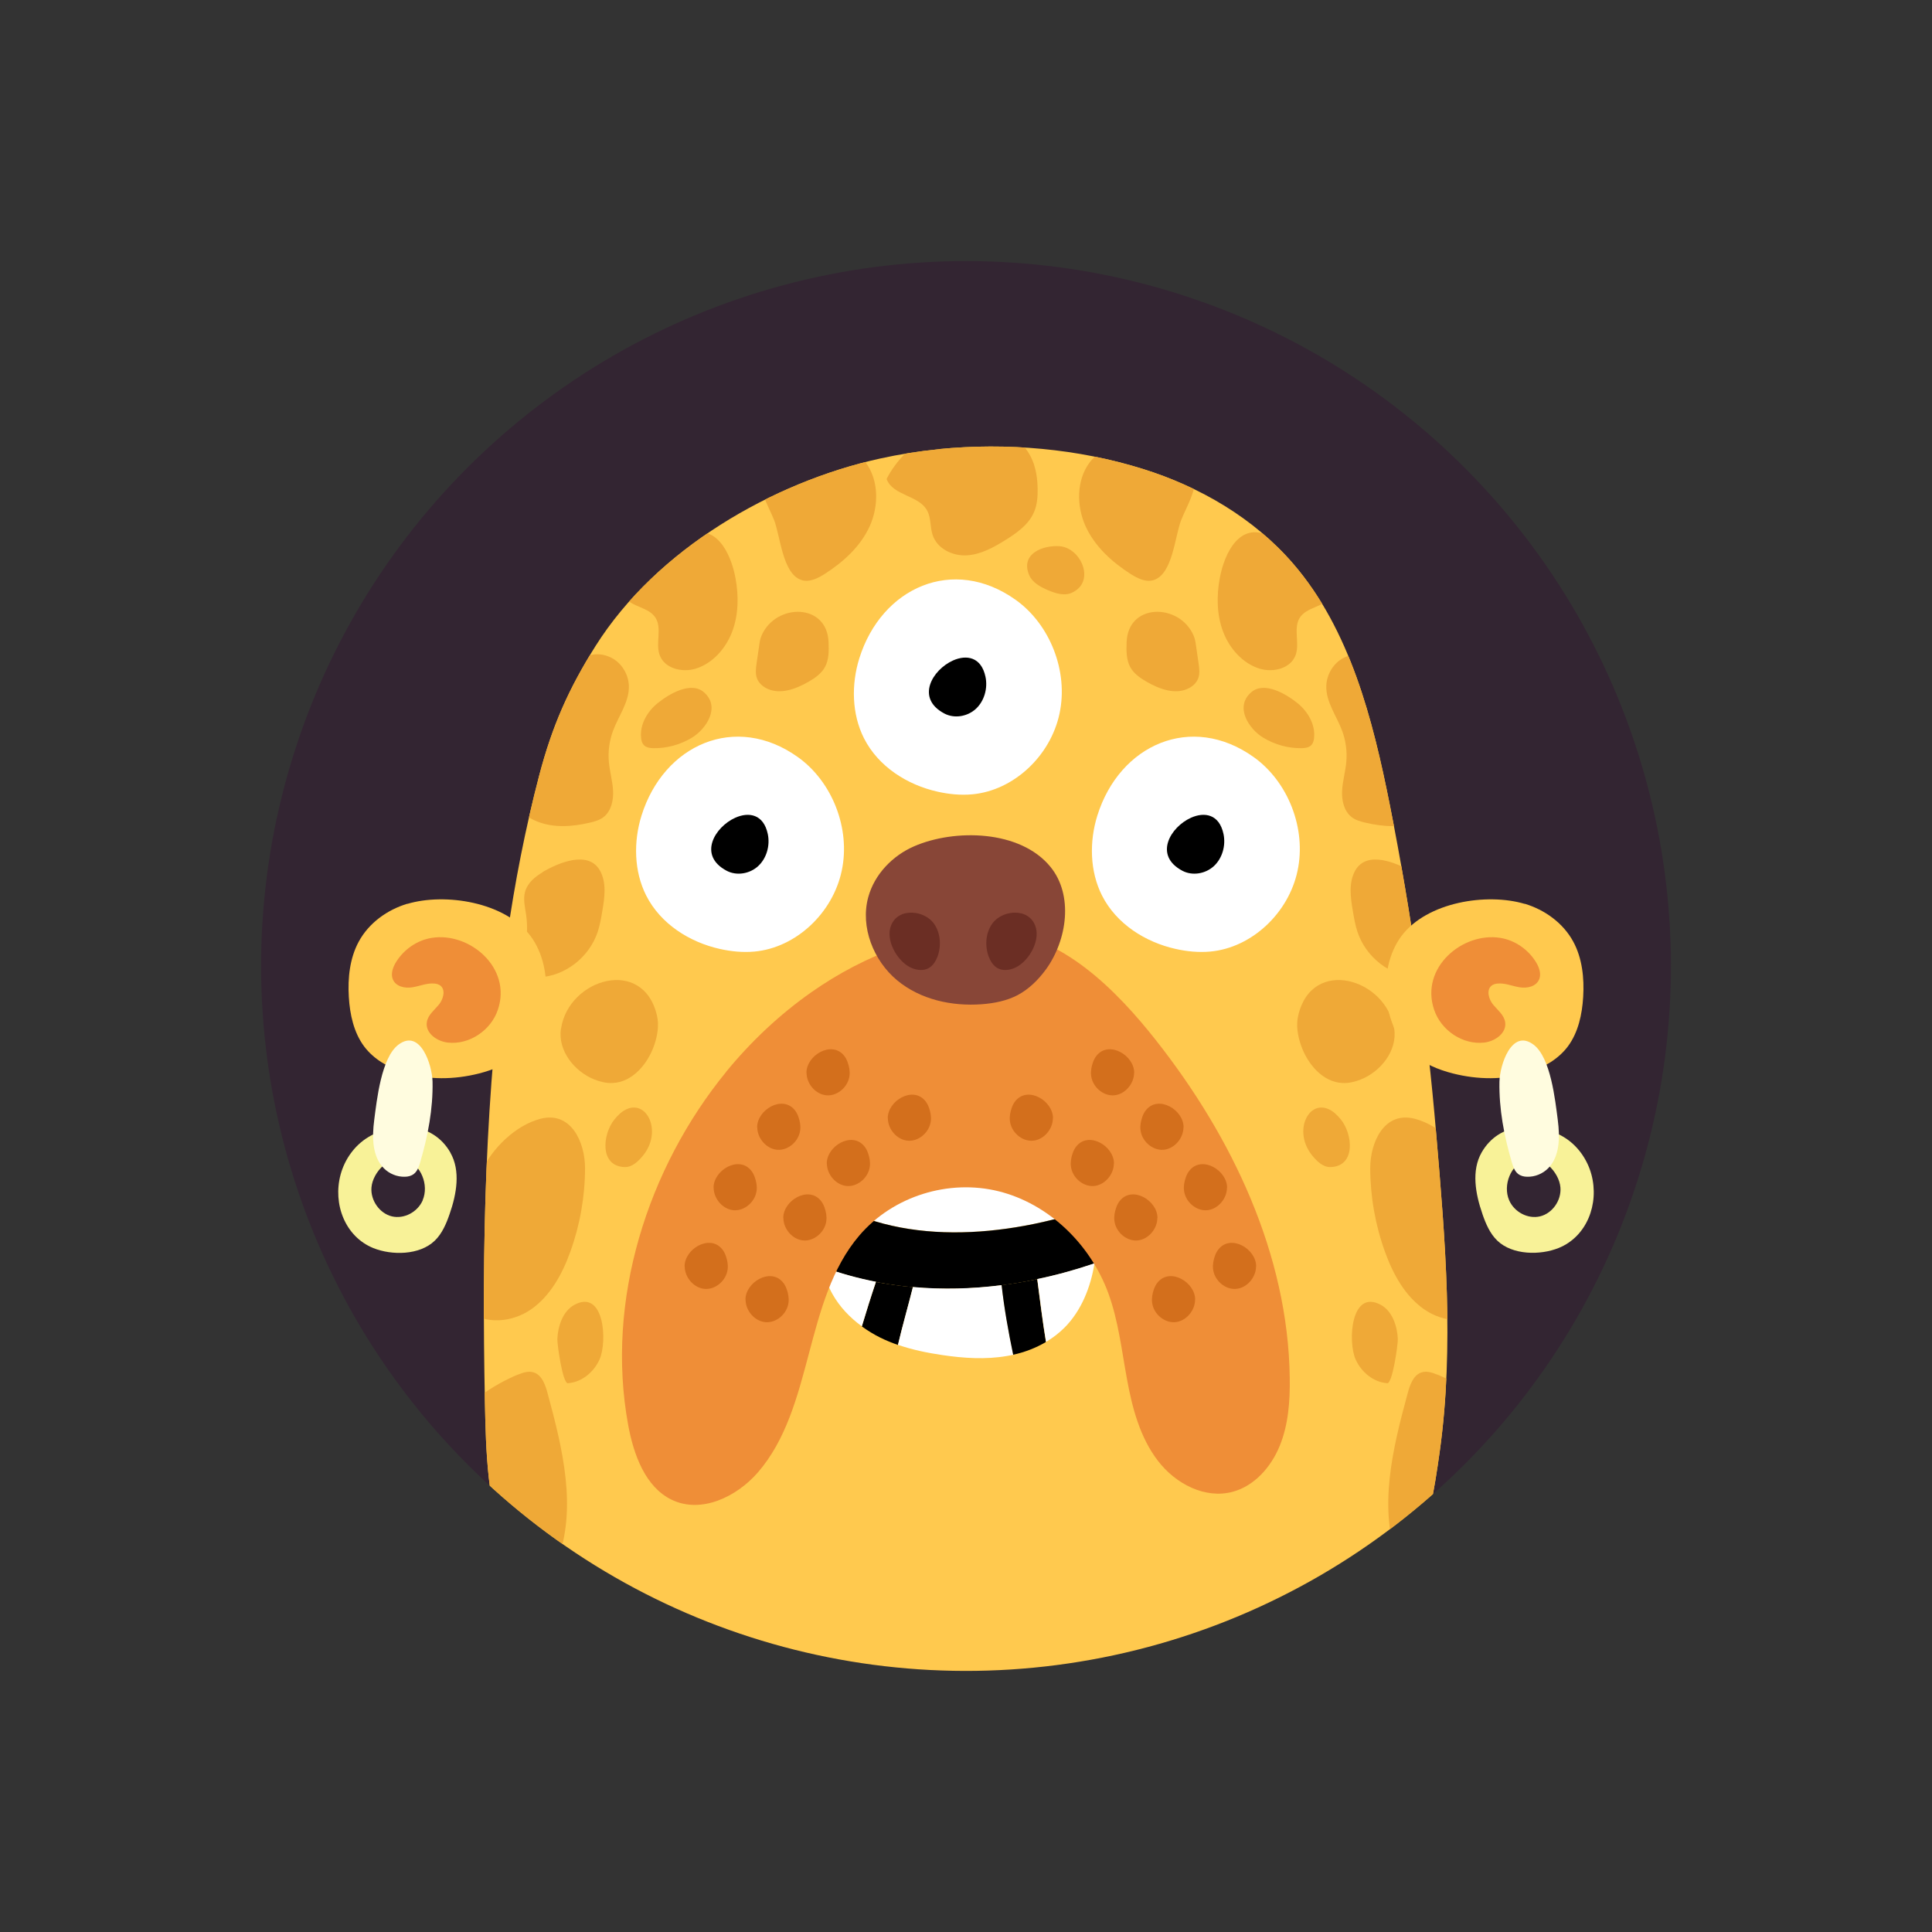 <?xml version="1.0" encoding="UTF-8"?>
<svg id="OBJECTS" xmlns="http://www.w3.org/2000/svg" xmlns:xlink="http://www.w3.org/1999/xlink" viewBox="0 0 183.44 183.44">
  <rect x="0" y="0" width="183.44" height="183.44" fill="#333333" stroke="none"/>
  <defs>
    <style>
      .cls-1 {
        fill: #fff;
      }

      .cls-2 {
        fill: #efa937;
      }

      .cls-3 {
        clip-path: url(#clippath-1);
      }

      .cls-4 {
        fill: #6b2e24;
      }

      .cls-5 {
        fill: #f8f298;
      }

      .cls-6 {
        fill: #332532;
      }

      .cls-7 {
        clip-path: url(#clippath);
      }

      .cls-8 {
        fill: none;
      }

      .cls-9 {
        fill: #ffc94e;
      }

      .cls-10 {
        fill: #fffcdf;
      }

      .cls-11 {
        fill: #884637;
      }

      .cls-12 {
        fill: #ef8e37;
      }

      .cls-13 {
        fill: #d36f1c;
      }
    </style>
    <clipPath id="clippath">
      <circle class="cls-8" cx="91.72" cy="91.72" r="66.93" transform="translate(-37.99 91.72) rotate(-45)"/>
    </clipPath>
    <clipPath id="clippath-1">
      <path class="cls-8" d="m89.16,42.65c-1.92.19-3.8.49-5.61.89-10.18,2.25-21.19,8.58-27,17.79-2.55,4.06-4.11,7.57-5.35,12.29-1.33,5.07-2.33,10.23-3.07,15.42-2.08,14.52-2.39,29.41-2.09,44.02.1,4.8.22,9.74,1.98,14.18,2.98,7.54,9.6,8.89,16.48,10.55,10.3,2.49,21.25,1.64,31.73,1.57,10.06-.07,20.68.83,30.37-2.4,7.33-2.45,9.12-12.05,10.1-19.14,1.39-10.03.52-20.08-.33-30.11-.88-10.49-2.35-20.93-4.4-31.24-1.63-8.21-3.8-16.7-9.18-22.94-3.76-4.36-8.87-7.31-14.26-9-6.19-1.94-12.94-2.52-19.37-1.89Z"/>
    </clipPath>
  </defs>
  <g class="cls-7">
    <circle class="cls-6" cx="91.72" cy="91.72" r="66.93" transform="translate(-37.99 91.72) rotate(-45)"/>
    <g>
      <g class="cls-3">
        <path class="cls-9" d="m89.16,42.65c-1.92.19-3.8.49-5.61.89-10.18,2.25-21.19,8.58-27,17.79-2.55,4.06-4.11,7.57-5.35,12.29-1.33,5.07-2.33,10.23-3.07,15.42-2.08,14.52-2.39,29.41-2.09,44.02.1,4.8.22,9.74,1.98,14.18,2.98,7.54,9.6,8.89,16.48,10.55,10.3,2.49,21.25,1.64,31.73,1.57,10.06-.07,20.68.83,30.37-2.4,7.33-2.45,9.12-12.05,10.1-19.14,1.39-10.03.52-20.08-.33-30.11-.88-10.49-2.35-20.93-4.4-31.24-1.63-8.21-3.8-16.7-9.18-22.94-3.76-4.36-8.87-7.31-14.26-9-6.19-1.94-12.94-2.52-19.37-1.89Z"/>
        <g>
          <g>
            <path class="cls-2" d="m45.69,111.24c-1.12,2.32-1.48,4.95-1.82,7.53-.12.91-.24,1.83-.36,2.74-.08.64-.17,1.32.07,1.91.16.4.45.73.78.99,1.7,1.4,4.28,1.16,6.08-.1s2.94-3.32,3.7-5.43c.92-2.53,1.4-5.24,1.41-7.95,0-2.54-1.37-5.46-4.25-4.7-2.37.63-4.54,2.78-5.61,5Z"/>
            <path class="cls-2" d="m53.26,97.67c-.31,2.08,1.27,4.06,3.16,4.82.56.22,1.15.37,1.75.34,1.88-.08,3.35-1.81,3.97-3.66.29-.88.45-1.83.24-2.73-1.29-5.65-8.4-3.53-9.11,1.23Z"/>
            <path class="cls-2" d="m51.52,82.82c-.73.43-1.44,1.02-1.67,1.86-.19.72,0,1.48.11,2.22.16,1.15.09,2.34-.21,3.47-.17.63-.39,1.36-.03,1.89.31.47.94.56,1.48.53,2.45-.11,4.75-1.9,5.55-4.31.21-.63.32-1.28.43-1.93.23-1.31.43-2.75-.22-3.9-1.11-1.95-3.96-.72-5.46.16Z"/>
            <path class="cls-2" d="m49.19,70.81c-.56.99-1.1,2.05-1.11,3.2-.01,1.77,1.31,3.34,2.9,3.98s3.36.51,5.02.12c.47-.11.94-.24,1.32-.54.71-.56.94-1.58.89-2.5-.05-.92-.32-1.82-.4-2.74-.09-.98.05-1.98.38-2.9.53-1.45,1.57-2.77,1.52-4.32-.04-1.1-.69-2.15-1.63-2.64-4-2.07-7.38,5.66-8.89,8.34Z"/>
            <path class="cls-2" d="m59.29,56.68c.71.99,2.31.94,2.96,1.99.61.99,0,2.34.36,3.46.44,1.35,2.16,1.76,3.47,1.35,1.58-.5,2.82-1.89,3.43-3.48.61-1.6.64-3.39.33-5.08-.45-2.47-1.92-5.35-4.6-4.07-2.45,1.17-4.58,3.46-5.95,5.85Z"/>
            <path class="cls-2" d="m49.18,130.52c.49-.2,1.03-.38,1.53-.2.75.26,1.07,1.17,1.28,1.96,1.43,5.25,2.84,10.97.89,16.03-.4,1.04-1.03,2.11-2.05,2.47-.88.31-1.86,0-2.65-.5-1.87-1.2-2.86-3.41-3.76-5.5-1.06-2.46-2.71-6.07-1.69-8.83.92-2.49,4.2-4.51,6.45-5.44Z"/>
            <path class="cls-2" d="m53.93,131.33c1.29-.09,2.44-1.03,2.99-2.24.77-1.7.46-6.73-2.38-5.2-1.1.59-1.57,2.04-1.62,3.24-.02.5.5,4.25,1.01,4.21Z"/>
            <path class="cls-2" d="m62.41,66.79c-.95.78-1.67,2-1.54,3.26.02.24.08.48.23.66.23.28.63.32.98.33,1.27.01,2.53-.34,3.62-1,1.35-.82,2.75-2.91,1.14-4.31-1.25-1.09-3.36.19-4.43,1.06Z"/>
            <path class="cls-2" d="m76.06,55.06c.76.27,1.58-.14,2.27-.58,1.74-1.12,3.36-2.58,4.24-4.5.88-1.93.88-4.38-.37-6.06-1.99-2.67-8.62-3.18-9.89.61-.54,1.63.59,3.37,1.17,4.8.62,1.54.8,5.1,2.58,5.73Z"/>
            <path class="cls-2" d="m72.32,60.32c-.15.33-.2.7-.25,1.06-.08.53-.15,1.05-.23,1.58-.07.49-.14,1.01.04,1.47.16.4.48.7.85.9,1.26.67,2.8.12,4.04-.6.61-.35,1.22-.77,1.56-1.4.38-.69.37-1.53.34-2.33-.11-3.77-5-3.75-6.35-.68Z"/>
            <path class="cls-2" d="m58.84,105.75c2.26-1.98,4.22,1.43,2.26,3.91-.47.59-1.07,1.18-1.8,1.15-2.39-.08-2.1-3.12-.96-4.52.17-.21.34-.39.51-.54Z"/>
          </g>
          <g>
            <path class="cls-2" d="m139.96,111.24c1.12,2.32,1.48,4.95,1.82,7.53.12.91.24,1.83.36,2.74.08.64.17,1.32-.07,1.91-.16.4-.45.73-.78.99-1.7,1.4-4.28,1.16-6.08-.1-1.8-1.26-2.94-3.32-3.7-5.43-.92-2.53-1.4-5.24-1.41-7.95,0-2.54,1.37-5.46,4.25-4.7,2.37.63,4.54,2.78,5.61,5Z"/>
            <path class="cls-2" d="m132.38,97.67c.31,2.08-1.27,4.06-3.16,4.82-.56.22-1.15.37-1.75.34-1.88-.08-3.35-1.81-3.97-3.66-.29-.88-.45-1.83-.24-2.73,1.29-5.65,8.4-3.53,9.11,1.23Z"/>
            <path class="cls-2" d="m134.12,82.82c.73.43,1.44,1.02,1.67,1.86.19.72,0,1.48-.11,2.22-.16,1.15-.09,2.34.21,3.47.17.63.39,1.36.03,1.89-.31.47-.94.56-1.48.53-2.45-.11-4.75-1.9-5.55-4.31-.21-.63-.32-1.28-.43-1.93-.23-1.31-.43-2.75.22-3.9,1.11-1.95,3.96-.72,5.46.16Z"/>
            <path class="cls-2" d="m136.45,70.81c.56.99,1.1,2.05,1.11,3.2.01,1.77-1.31,3.34-2.9,3.98s-3.36.51-5.02.12c-.47-.11-.94-.24-1.32-.54-.71-.56-.94-1.58-.89-2.5.05-.92.32-1.82.4-2.74.09-.98-.05-1.98-.38-2.9-.53-1.45-1.57-2.77-1.52-4.32.04-1.1.69-2.15,1.63-2.64,4-2.07,7.38,5.66,8.89,8.34Z"/>
            <path class="cls-2" d="m126.36,56.68c-.71.99-2.31.94-2.96,1.99-.61.99,0,2.34-.36,3.46-.44,1.35-2.16,1.76-3.47,1.35-1.58-.5-2.82-1.89-3.43-3.48-.61-1.6-.64-3.39-.33-5.08.45-2.47,1.92-5.35,4.6-4.07,2.45,1.17,4.58,3.46,5.95,5.85Z"/>
            <path class="cls-2" d="m136.47,130.52c-.49-.2-1.03-.38-1.53-.2-.75.26-1.07,1.17-1.28,1.96-1.43,5.25-2.84,10.97-.89,16.03.4,1.04,1.03,2.11,2.05,2.47.88.31,1.86,0,2.65-.5,1.87-1.2,2.86-3.41,3.76-5.5,1.06-2.46,2.71-6.07,1.69-8.83-.92-2.49-4.2-4.51-6.45-5.44Z"/>
            <path class="cls-2" d="m131.71,131.33c-1.29-.09-2.44-1.03-2.99-2.24-.77-1.7-.46-6.73,2.38-5.2,1.1.59,1.57,2.04,1.62,3.24.02.5-.5,4.25-1.01,4.21Z"/>
            <path class="cls-2" d="m123.23,66.79c.95.78,1.67,2,1.54,3.26-.02.24-.08.48-.23.66-.23.28-.63.32-.98.33-1.27.01-2.53-.34-3.62-1-1.35-.82-2.75-2.91-1.14-4.31,1.25-1.09,3.36.19,4.43,1.06Z"/>
            <path class="cls-2" d="m109.59,55.06c-.76.27-1.58-.14-2.27-.58-1.74-1.12-3.36-2.58-4.24-4.5-.88-1.93-.88-4.38.37-6.06,1.99-2.67,8.62-3.18,9.89.61.54,1.63-.59,3.37-1.17,4.8-.62,1.54-.8,5.1-2.58,5.73Z"/>
            <path class="cls-2" d="m113.32,60.32c.15.33.2.7.25,1.06.08.53.15,1.05.23,1.58.07.49.14,1.01-.04,1.47-.16.4-.48.7-.85.9-1.26.67-2.8.12-4.04-.6-.61-.35-1.22-.77-1.56-1.4-.37-.69-.37-1.53-.34-2.33.11-3.77,5-3.75,6.35-.68Z"/>
            <path class="cls-2" d="m126.81,105.75c-2.26-1.98-4.22,1.43-2.26,3.91.47.59,1.07,1.18,1.8,1.15,2.39-.08,2.1-3.12.96-4.52-.17-.21-.34-.39-.51-.54Z"/>
          </g>
          <path class="cls-2" d="m84.19,45.5c.61,1.6,3.1,1.5,3.87,3.03.34.68.25,1.5.48,2.23.42,1.33,1.89,2.04,3.23,1.97,1.34-.07,2.57-.75,3.72-1.47,1.07-.67,2.18-1.45,2.69-2.64.3-.7.36-1.49.34-2.26-.02-.89-.14-1.78-.47-2.6-.66-1.62-2.14-2.83-3.79-3.21-4-.94-8.22,1.27-10.09,4.95Z"/>
          <path class="cls-2" d="m100.77,51.88c1.94.3,3.24,3.38,1,4.4-.72.33-1.55.06-2.28-.25-.72-.31-1.49-.72-1.79-1.47-.81-2.01,1.34-2.8,2.88-2.7.06,0,.12.01.18.02Z"/>
        </g>
      </g>
      <g>
        <g>
          <g>
            <path class="cls-9" d="m38.67,85.81c-1.89.57-3.64,1.81-4.61,3.6-.85,1.57-1.05,3.45-.94,5.25.1,1.66.47,3.37,1.45,4.69.92,1.23,2.31,2.01,3.74,2.47,2.32.74,4.83.7,7.19.1,1.37-.35,2.73-.91,3.81-1.86,2.89-2.53,3.41-8.03,1.07-11.18-2.44-3.26-8.14-4.12-11.7-3.06Z"/>
            <path class="cls-12" d="m40.99,89.05c-1.38.22-2.65,1.09-3.4,2.32-.29.48-.51,1.1-.29,1.62.29.69,1.15.87,1.86.75.71-.11,1.4-.43,2.12-.35.18.02.37.07.52.18.54.4.3,1.3-.13,1.82-.43.52-1.03.97-1.14,1.65-.17,1.05.97,1.84,1.99,1.95,2.01.23,4.08-1.13,4.75-3.11,1.36-3.99-2.69-7.41-6.28-6.83Z"/>
          </g>
          <path class="cls-5" d="m42.76,109.43c-1.66-2.9-5.24-3.01-7.81-1.45-1.27.77-2.21,2.07-2.61,3.54-.76,2.81.44,5.9,3.1,6.98,1.76.71,4.39.69,5.83-.69.7-.67,1.1-1.61,1.42-2.54.66-1.89,1.06-4.1.07-5.83Zm-2.62,4.53c-.49,1.13-1.78,1.81-2.94,1.53-1.15-.28-2.03-1.51-1.93-2.74.12-1.48,1.77-3.16,3.23-2.67,1.47.49,2.25,2.44,1.63,3.88Z"/>
          <path class="cls-10" d="m35.53,106.36c-.21,1.6-.2,3.45.92,4.57.53.53,1.26.82,1.99.8.3,0,.62-.08.86-.27.33-.26.48-.7.6-1.12.73-2.48,1.22-5.05,1.17-7.64-.03-1.55-1.15-5.08-3.24-3.51-1.63,1.23-2.05,5.25-2.3,7.16Z"/>
        </g>
        <g>
          <g>
            <path class="cls-9" d="m144.77,85.81c1.89.57,3.64,1.81,4.61,3.6.85,1.57,1.05,3.45.94,5.25-.1,1.66-.47,3.37-1.45,4.69-.92,1.23-2.31,2.01-3.74,2.47-2.32.74-4.83.7-7.19.1-1.37-.35-2.73-.91-3.81-1.86-2.89-2.53-3.41-8.03-1.07-11.18,2.44-3.26,8.14-4.12,11.7-3.06Z"/>
            <path class="cls-12" d="m142.45,89.05c1.38.22,2.65,1.09,3.4,2.32.29.48.51,1.1.29,1.62-.29.69-1.15.87-1.86.75-.71-.11-1.4-.43-2.12-.35-.18.02-.37.07-.52.18-.54.4-.3,1.3.13,1.82.43.52,1.03.97,1.14,1.65.17,1.05-.97,1.84-1.99,1.95-2.01.23-4.08-1.13-4.75-3.11-1.36-3.99,2.69-7.41,6.28-6.83Z"/>
          </g>
          <path class="cls-5" d="m140.75,115.26c.32.93.72,1.87,1.42,2.54,1.44,1.38,4.08,1.4,5.83.69,2.66-1.08,3.86-4.17,3.1-6.98-.4-1.47-1.34-2.77-2.61-3.54-2.57-1.55-6.15-1.45-7.81,1.45-.99,1.73-.59,3.94.07,5.83Zm4.18-5.18c1.46-.49,3.11,1.19,3.23,2.67.1,1.23-.77,2.46-1.93,2.74-1.15.28-2.45-.4-2.94-1.53-.62-1.44.16-3.39,1.63-3.88Z"/>
          <path class="cls-10" d="m147.91,106.36c.21,1.6.2,3.45-.92,4.57-.53.53-1.26.82-1.99.8-.3,0-.62-.08-.86-.27-.33-.26-.48-.7-.6-1.12-.73-2.48-1.22-5.05-1.17-7.64.03-1.55,1.15-5.08,3.24-3.51,1.63,1.23,2.05,5.25,2.3,7.16Z"/>
        </g>
      </g>
      <g>
        <path class="cls-1" d="m60.91,77.44c-.77,2.47-.72,5.28.44,7.58,1.37,2.71,4.13,4.44,7,5.08,1.07.24,2.18.35,3.28.25,3.94-.36,7.44-3.65,8.29-7.67.86-4.02-.91-8.48-4.17-10.8-5.91-4.21-12.73-1.19-14.84,5.56Z"/>
        <path d="m69.82,77.64c1.28-.57,2.68-.34,3.08,1.55.23,1.09-.11,2.3-.91,3.04-.8.74-2.04.95-2.99.45-2.77-1.46-1.13-4.17.82-5.04Z"/>
      </g>
      <g>
        <path class="cls-1" d="m81.59,62.51c-.77,2.47-.72,5.28.44,7.58,1.37,2.71,4.13,4.44,7,5.08,1.07.24,2.18.35,3.28.25,3.94-.36,7.44-3.65,8.29-7.67.86-4.02-.91-8.48-4.17-10.8-5.91-4.21-12.73-1.19-14.84,5.56Z"/>
        <path d="m90.49,62.71c1.28-.57,2.68-.34,3.08,1.55.23,1.09-.11,2.3-.91,3.04s-2.04.95-2.99.45c-2.77-1.46-1.13-4.17.82-5.04Z"/>
      </g>
      <g>
        <path class="cls-1" d="m104.19,77.44c-.77,2.47-.72,5.28.44,7.58,1.37,2.71,4.13,4.44,7,5.08,1.07.24,2.18.35,3.28.25,3.94-.36,7.44-3.65,8.29-7.67.86-4.02-.91-8.48-4.17-10.8-5.91-4.21-12.73-1.19-14.84,5.56Z"/>
        <path d="m113.09,77.64c1.28-.57,2.68-.34,3.08,1.55.23,1.09-.11,2.3-.91,3.04-.8.74-2.04.95-2.99.45-2.77-1.46-1.13-4.17.82-5.04Z"/>
      </g>
      <g>
        <path class="cls-1" d="m104,114.61c-.07-.74-.16-1.47-.25-2.2-.07-.5-.15-1.02-.4-1.46-.41-.71-1.19-1.07-1.95-1.32-1.66-.55-3.4-.76-5.13-.91-3.09-.26-6.2-.34-9.31-.23-2.68.1-7.49-.08-8.58,3.19-.19.58-.35,1.22-.47,1.88,7.36,4.84,17.51,4,26.08,1.04Z"/>
        <path d="m103.92,119.95c.02-.11.03-.22.05-.33.22-1.66.18-3.34.02-5.01-8.57,2.96-18.72,3.79-26.08-1.04-.38,2.14-.36,4.58.15,6.71,8.18,3.07,17.45,2.56,25.86-.32Z"/>
        <path d="m83.17,121.71c-.47,1.39-.91,2.8-1.34,4.23.55.4,1.14.76,1.74,1.06.55.27,1.11.5,1.69.7.43-1.83.96-3.65,1.42-5.49-1.18-.11-2.35-.27-3.51-.49Z"/>
        <path class="cls-1" d="m86.68,122.2c-.46,1.84-.99,3.66-1.42,5.49,1.36.47,2.78.76,4.2.97,2.03.3,4.11.44,6.14.09.2-.03.41-.08.61-.12-.46-2.2-.85-4.38-1.1-6.61-2.81.36-5.64.43-8.42.18Z"/>
        <path d="m95.1,122.02c.25,2.22.64,4.41,1.1,6.61,1.09-.24,2.15-.64,3.11-1.21-.33-1.99-.57-3.99-.83-5.97-1.12.24-2.26.43-3.39.57Z"/>
        <path class="cls-1" d="m103.92,119.95c-1.78.61-3.59,1.11-5.43,1.49.26,1.98.5,3.98.83,5.97.64-.38,1.23-.83,1.76-1.36,1.59-1.6,2.48-3.83,2.84-6.1Z"/>
        <path class="cls-1" d="m78.06,120.27c.23.94.55,1.82.97,2.58.69,1.23,1.67,2.26,2.8,3.08.43-1.43.87-2.84,1.34-4.23-1.74-.34-3.45-.81-5.11-1.43Z"/>
      </g>
      <path class="cls-12" d="m68.95,101.77c-7.48,9.16-11.47,21.7-9.31,33.51.52,2.84,1.63,5.91,4.14,7.12,2.78,1.34,6.15-.25,8.2-2.62,5.31-6.16,4.33-16.3,9.62-22.48,3.22-3.76,8.51-5.36,13.22-4.19,4.7,1.17,8.68,4.96,10.41,9.67.96,2.62,1.27,5.44,1.78,8.19.5,2.75,1.25,5.55,2.94,7.74,1.68,2.19,4.49,3.64,7.1,2.93,2.04-.55,3.62-2.32,4.45-4.34.83-2.02.99-4.26.96-6.45-.15-11.78-5.51-22.95-12.69-32.06-3.72-4.73-9.04-10.15-15.33-10.37-6.11-.21-12.36,2.26-17.36,5.76-3.03,2.12-5.76,4.69-8.13,7.58Z"/>
      <g>
        <path class="cls-11" d="m86.78,80.36c-2.02.88-3.74,2.63-4.34,4.82-.78,2.85.51,6.04,2.73,7.89,2.22,1.85,5.21,2.49,8.05,2.28,1.18-.09,2.36-.32,3.41-.87,1.07-.57,1.96-1.45,2.69-2.45,2.02-2.8,2.6-7.04.43-9.71-2.88-3.55-9.15-3.63-12.97-1.96Z"/>
        <path class="cls-4" d="m85.96,86.72c.97-.23,2.16.17,2.74,1.01.61.88.69,2.1.31,3.11-.17.44-.44.87-.85,1.09-.46.25-1.03.2-1.52.01-1.28-.48-2.49-2.4-2.11-3.84.21-.79.77-1.23,1.43-1.39Z"/>
        <path class="cls-4" d="m96.93,86.72c-.97-.23-2.16.17-2.74,1.01-.61.88-.69,2.1-.31,3.11.17.44.44.87.85,1.09.46.25,1.03.2,1.52.01,1.28-.48,2.49-2.4,2.11-3.84-.21-.79-.77-1.23-1.43-1.39Z"/>
      </g>
      <g>
        <path class="cls-13" d="m76.58,101.85c0,1.08.89,2.08,1.92,2.15,1.03.07,2.04-.81,2.16-1.88.05-.42-.03-.84-.17-1.24-.09-.26-.22-.51-.4-.71-1.19-1.35-3.51.04-3.52,1.68Z"/>
        <path class="cls-13" d="m71.9,107.02c0,1.08.89,2.08,1.92,2.15,1.03.07,2.04-.81,2.16-1.88.05-.42-.03-.84-.17-1.24-.09-.26-.22-.51-.4-.71-1.19-1.35-3.51.04-3.52,1.68Z"/>
        <path class="cls-13" d="m67.76,112.76c0,1.08.89,2.08,1.92,2.15,1.03.07,2.04-.81,2.16-1.88.05-.42-.03-.84-.17-1.24-.09-.26-.22-.51-.4-.71-1.19-1.35-3.51.04-3.52,1.68Z"/>
        <path class="cls-13" d="m65.01,120.23c0,1.08.89,2.08,1.92,2.15,1.03.07,2.04-.81,2.16-1.88.05-.42-.03-.84-.17-1.24-.09-.26-.22-.51-.4-.71-1.19-1.35-3.51.04-3.52,1.68Z"/>
        <path class="cls-13" d="m70.79,123.39c0,1.08.89,2.08,1.92,2.15,1.03.07,2.04-.81,2.16-1.88.05-.42-.03-.84-.17-1.24-.09-.26-.22-.51-.4-.71-1.19-1.35-3.51.04-3.52,1.68Z"/>
        <path class="cls-13" d="m74.38,115.63c0,1.08.89,2.08,1.92,2.15,1.03.07,2.04-.81,2.16-1.88.05-.42-.03-.84-.17-1.24-.09-.26-.22-.51-.4-.71-1.19-1.35-3.51.04-3.52,1.68Z"/>
        <path class="cls-13" d="m78.51,110.46c0,1.08.89,2.08,1.92,2.15,1.03.07,2.04-.81,2.16-1.88.05-.42-.03-.84-.17-1.24-.09-.26-.22-.51-.4-.71-1.19-1.35-3.51.04-3.52,1.68Z"/>
        <path class="cls-13" d="m84.3,106.16c0,1.08.89,2.08,1.92,2.15,1.03.07,2.04-.81,2.16-1.88.05-.42-.03-.84-.17-1.24-.09-.26-.22-.51-.4-.71-1.19-1.35-3.51.04-3.52,1.68Z"/>
      </g>
      <g>
        <path class="cls-13" d="m107.68,101.85c0,1.08-.89,2.08-1.92,2.15-1.03.07-2.04-.81-2.16-1.88-.05-.42.03-.84.17-1.24.09-.26.22-.51.4-.71,1.19-1.35,3.51.04,3.52,1.68Z"/>
        <path class="cls-13" d="m112.37,107.02c0,1.08-.89,2.08-1.92,2.15-1.03.07-2.04-.81-2.16-1.88-.05-.42.03-.84.17-1.24.09-.26.22-.51.4-.71,1.19-1.35,3.51.04,3.52,1.68Z"/>
        <path class="cls-13" d="m116.5,112.76c0,1.08-.89,2.08-1.92,2.15-1.03.07-2.04-.81-2.16-1.88-.05-.42.03-.84.17-1.24.09-.26.22-.51.4-.71,1.19-1.35,3.51.04,3.52,1.68Z"/>
        <path class="cls-13" d="m119.26,120.23c0,1.08-.89,2.08-1.92,2.15-1.03.07-2.04-.81-2.16-1.88-.05-.42.03-.84.17-1.24.09-.26.22-.51.4-.71,1.19-1.35,3.51.04,3.52,1.68Z"/>
        <path class="cls-13" d="m113.47,123.39c0,1.08-.89,2.08-1.92,2.15-1.03.07-2.04-.81-2.16-1.88-.05-.42.03-.84.17-1.24.09-.26.22-.51.4-.71,1.19-1.35,3.51.04,3.52,1.68Z"/>
        <path class="cls-13" d="m109.89,115.63c0,1.08-.89,2.08-1.92,2.15-1.03.07-2.04-.81-2.16-1.88-.05-.42.03-.84.17-1.24.09-.26.22-.51.4-.71,1.19-1.35,3.51.04,3.52,1.68Z"/>
        <path class="cls-13" d="m105.76,110.46c0,1.08-.89,2.08-1.92,2.15-1.03.07-2.04-.81-2.16-1.88-.05-.42.03-.84.17-1.24.09-.26.22-.51.4-.71,1.19-1.35,3.51.04,3.52,1.68Z"/>
        <path class="cls-13" d="m99.97,106.16c0,1.08-.89,2.08-1.92,2.15-1.03.07-2.04-.81-2.16-1.88-.05-.42.03-.84.17-1.24.09-.26.22-.51.4-.71,1.19-1.35,3.51.04,3.52,1.68Z"/>
      </g>
    </g>
  </g>
</svg>